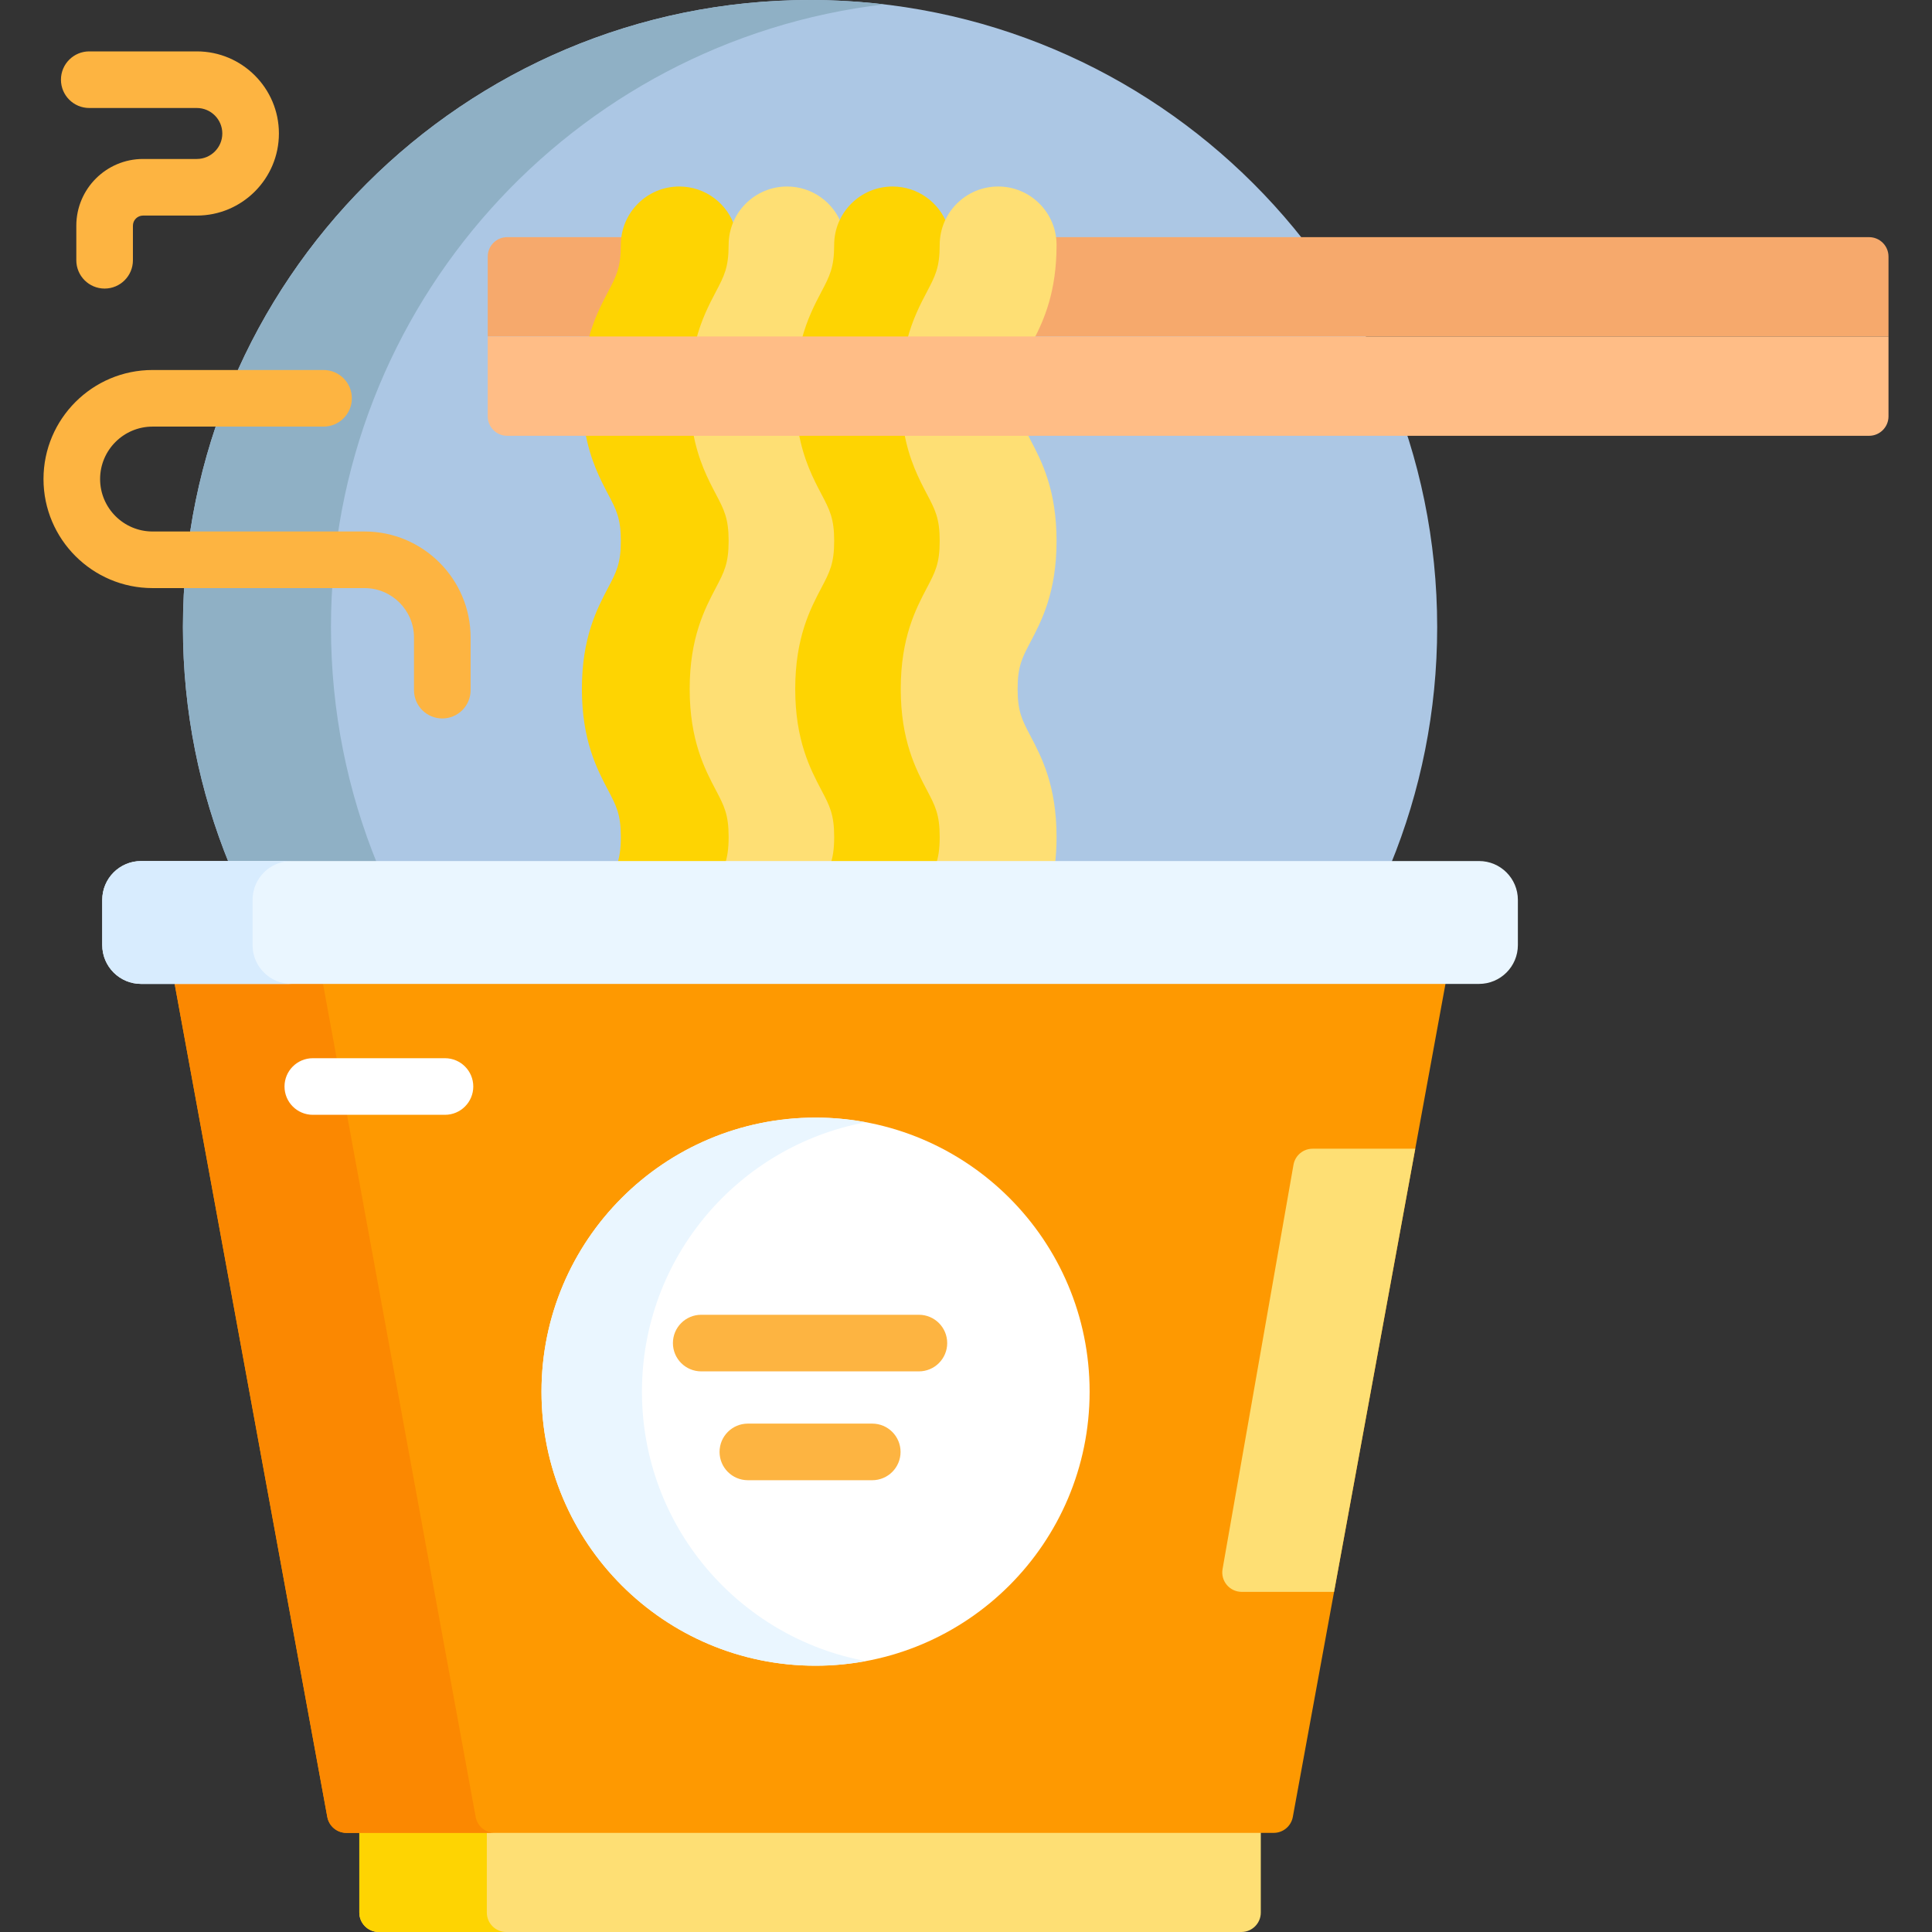 <svg id="Capa_1" enable-background="new 0 0 512 512" height="512" viewBox="0 0 512 512" width="512" xmlns="http://www.w3.org/2000/svg"><rect x="0" y="0" width="512" height="512" fill="#333333" stroke="none"/><g><path d="m95.222 484.73v22.119c0 2.845 2.306 5.151 5.151 5.151h228.601c2.845 0 5.151-2.306 5.151-5.151v-22.119z" fill="#fedf74"/><path d="m129.016 506.849v-22.119h-33.794v22.119c0 2.845 2.306 5.151 5.151 5.151h33.794c-2.844 0-5.151-2.306-5.151-5.151z" fill="#fed402"/><g><g><path d="m368.501 229.186c7.965-19.429 12.367-40.695 12.367-62.992-.001-91.787-74.408-166.194-166.194-166.194s-166.194 74.407-166.194 166.194c0 22.297 4.402 43.563 12.367 62.992z" fill="#acc7e4"/></g><g><path d="m100.073 229.186c-7.965-19.427-12.363-40.695-12.363-62.992 0-85.149 64.039-155.329 146.579-165.036-6.435-.757-12.978-1.158-19.615-1.158-91.786 0-166.194 74.407-166.194 166.194 0 22.297 4.402 43.563 12.367 62.992z" fill="#8fb0c5"/></g></g><g><path d="m129.257 89.17h371.216v-21.172c0-2.845-2.306-5.151-5.151-5.151h-360.914c-2.845 0-5.151 2.306-5.151 5.151z" fill="#f6a96c"/></g><g><g fill="#fed402"><path d="m194.097 143.358c0-6.228-1.315-8.727-3.494-12.866-2.035-3.866-4.595-8.754-5.927-16h-29.586c1.345 7.479 3.974 12.501 6.061 16.466 2.179 4.14 3.379 6.42 3.379 12.4 0 5.981-1.2 8.261-3.38 12.401-2.93 5.568-6.943 13.192-6.943 26.823 0 13.633 4.013 21.257 6.944 26.825 2.179 4.14 3.379 6.42 3.379 12.4 0 3.258-.359 5.417-1.035 7.378h29.619c.634-1.961.984-4.176.984-7.378 0-6.227-1.315-8.725-3.494-12.865-2.882-5.477-6.829-12.974-6.829-26.359s3.946-20.883 6.828-26.357c2.178-4.141 3.494-6.64 3.494-12.868z"/><path d="m185.48 90.17c1.411-5.321 3.445-9.205 5.122-12.392 2.179-4.142 3.494-6.641 3.494-12.866 0-1.575.261-3.089.729-4.51-1.931-6.351-7.83-10.974-14.812-10.974-8.551 0-15.484 6.932-15.484 15.484 0 5.98-1.2 8.26-3.379 12.4-1.732 3.291-3.837 7.313-5.274 12.858z"/></g><g fill="#fedf74"><path d="m213.448 90.17c1.411-5.321 3.445-9.205 5.122-12.392 2.179-4.142 3.494-6.641 3.494-12.866 0-1.888.374-3.688 1.034-5.343-2.178-5.915-7.847-10.141-14.518-10.141-8.551 0-15.484 6.932-15.484 15.484 0 5.98-1.2 8.26-3.379 12.4-1.732 3.291-3.837 7.313-5.274 12.858z"/><path d="m222.064 143.358c0-6.228-1.315-8.727-3.494-12.866-2.035-3.866-4.595-8.754-5.927-16h-28.986c1.345 7.479 3.974 12.501 6.061 16.466 2.179 4.14 3.379 6.42 3.379 12.4 0 5.981-1.2 8.261-3.38 12.401-2.93 5.568-6.943 13.192-6.943 26.823 0 13.633 4.013 21.257 6.944 26.825 2.179 4.14 3.379 6.42 3.379 12.4 0 3.258-.359 5.417-1.035 7.378h29.019c.634-1.961.984-4.176.984-7.378 0-6.227-1.315-8.725-3.494-12.865-2.882-5.477-6.829-12.974-6.829-26.359s3.946-20.883 6.828-26.357c2.179-4.141 3.494-6.64 3.494-12.868z"/></g><g fill="#fed402"><path d="m241.416 90.17c1.411-5.321 3.445-9.205 5.122-12.393 2.179-4.14 3.494-6.639 3.494-12.865 0-1.888.374-3.688 1.034-5.343-2.178-5.915-7.847-10.141-14.518-10.141-8.551 0-15.484 6.932-15.484 15.484 0 5.98-1.2 8.26-3.379 12.4-1.732 3.291-3.837 7.313-5.274 12.858z"/><path d="m250.032 143.358c0-6.226-1.315-8.725-3.493-12.864-2.036-3.868-4.597-8.756-5.929-16.002h-28.985c1.345 7.479 3.974 12.501 6.061 16.466 2.179 4.14 3.379 6.42 3.379 12.4 0 5.981-1.2 8.261-3.38 12.401-2.93 5.568-6.943 13.192-6.943 26.823 0 13.633 4.013 21.257 6.944 26.825 2.179 4.14 3.379 6.42 3.379 12.4 0 3.258-.359 5.417-1.035 7.378h29.019c.634-1.961.984-4.176.984-7.378 0-6.227-1.315-8.726-3.494-12.865-2.883-5.477-6.829-12.975-6.829-26.359s3.946-20.882 6.828-26.356c2.179-4.142 3.494-6.641 3.494-12.869z"/></g><g fill="#fedf74"><path d="m280 143.358c0-13.632-4.013-21.257-6.944-26.824-.384-.729-.735-1.398-1.057-2.042h-32.407c1.345 7.479 3.974 12.501 6.061 16.466 2.179 4.14 3.379 6.42 3.379 12.4 0 5.981-1.2 8.261-3.38 12.401-2.93 5.568-6.943 13.192-6.943 26.823 0 13.633 4.013 21.257 6.944 26.825 2.179 4.14 3.379 6.42 3.379 12.4 0 3.258-.359 5.417-1.035 7.378h31.571c.272-2.249.432-4.693.432-7.378 0-13.632-4.013-21.256-6.943-26.823-2.179-4.14-3.38-6.42-3.38-12.401 0-5.98 1.2-8.26 3.379-12.4 2.931-5.568 6.944-13.192 6.944-26.825z"/><path d="m273.873 90.17c2.807-5.432 6.127-12.855 6.127-25.258 0-8.552-6.932-15.484-15.484-15.484-8.551 0-15.484 6.932-15.484 15.484 0 5.98-1.2 8.26-3.379 12.4-1.732 3.291-3.837 7.313-5.274 12.858z"/></g></g><g><path d="m46.104 259.748 40.636 221.76c.448 2.446 2.58 4.222 5.067 4.222h245.735c2.487 0 4.618-1.776 5.067-4.222l40.636-221.76z" fill="#fe9901"/><path d="m126.058 481.508-40.636-221.76h-39.318l40.636 221.76c.448 2.446 2.58 4.222 5.067 4.222h39.318c-2.487 0-4.619-1.777-5.067-4.222z" fill="#fb8801"/></g><g><path d="m375.058 304.419h-27.198c-2.501 0-4.641 1.797-5.073 4.261l-18.796 107.139c-.553 3.153 1.873 6.041 5.073 6.041h24.474z" fill="#fedf74"/></g><g><path d="m391.952 260.748h-354.557c-5.69 0-10.302-4.612-10.302-10.302v-11.959c0-5.69 4.612-10.302 10.302-10.302h354.557c5.69 0 10.302 4.612 10.302 10.302v11.959c0 5.69-4.612 10.302-10.302 10.302z" fill="#eaf6ff"/></g><g><path d="m66.931 250.446v-11.959c0-5.69 4.612-10.302 10.302-10.302h-39.838c-5.69 0-10.302 4.612-10.302 10.302v11.959c0 5.69 4.612 10.302 10.302 10.302h39.838c-5.689 0-10.302-4.612-10.302-10.302z" fill="#d8ecfe"/></g><g><circle cx="216.132" cy="368.805" fill="#fff" r="72.628"/></g><g><path d="m170.124 368.805c0-35.562 25.567-65.135 59.318-71.389-4.317-.8-8.761-1.239-13.31-1.239-40.111 0-72.628 32.517-72.628 72.628s32.517 72.628 72.628 72.628c4.549 0 8.993-.439 13.31-1.239-33.751-6.255-59.318-35.827-59.318-71.389z" fill="#eaf6ff"/></g><g><path d="m117.925 295.436h-35.027c-4.142 0-7.5-3.357-7.5-7.5s3.358-7.5 7.5-7.5h35.026c4.142 0 7.5 3.357 7.5 7.5s-3.357 7.5-7.499 7.5z" fill="#fff"/></g><g><path d="m134.408 115.492h360.914c2.845 0 5.151-2.306 5.151-5.151v-21.171h-371.216v21.172c0 2.844 2.306 5.15 5.151 5.15z" fill="#ffbd86"/></g><g><path d="m243.519 363.428h-57.69c-4.142 0-7.5-3.357-7.5-7.5s3.358-7.5 7.5-7.5h57.69c4.142 0 7.5 3.357 7.5 7.5s-3.358 7.5-7.5 7.5z" fill="#fdb441"/></g><g><path d="m231.157 392.272h-32.966c-4.142 0-7.5-3.357-7.5-7.5s3.358-7.5 7.5-7.5h32.966c4.142 0 7.5 3.357 7.5 7.5s-3.358 7.5-7.5 7.5z" fill="#fdb441"/></g><g><g><path d="m117.213 190.398c-4.142 0-7.5-3.357-7.5-7.5v-13.943c0-7.226-5.878-13.104-13.104-13.104h-56.182c-15.935 0-28.899-12.964-28.899-28.898 0-15.936 12.964-28.899 28.899-28.899h45.316c4.142 0 7.5 3.357 7.5 7.5s-3.358 7.5-7.5 7.5h-45.316c-7.664 0-13.899 6.234-13.899 13.898s6.235 13.899 13.899 13.899h56.182c15.497 0 28.104 12.607 28.104 28.104v13.943c0 4.143-3.358 7.5-7.5 7.5z" fill="#fdb441"/></g></g><g><path d="m27.725 76.473c-4.142 0-7.5-3.357-7.5-7.5v-9.163c0-9.75 7.932-17.682 17.682-17.682h14.254c3.725 0 6.754-3.03 6.754-6.755s-3.03-6.754-6.754-6.754h-28.509c-4.142 0-7.5-3.357-7.5-7.5s3.358-7.5 7.5-7.5h28.509c11.996 0 21.754 9.759 21.754 21.754 0 11.996-9.759 21.755-21.754 21.755h-14.254c-1.479 0-2.682 1.203-2.682 2.682v9.163c0 4.142-3.358 7.5-7.5 7.5z" fill="#fdb441"/></g></g></svg>